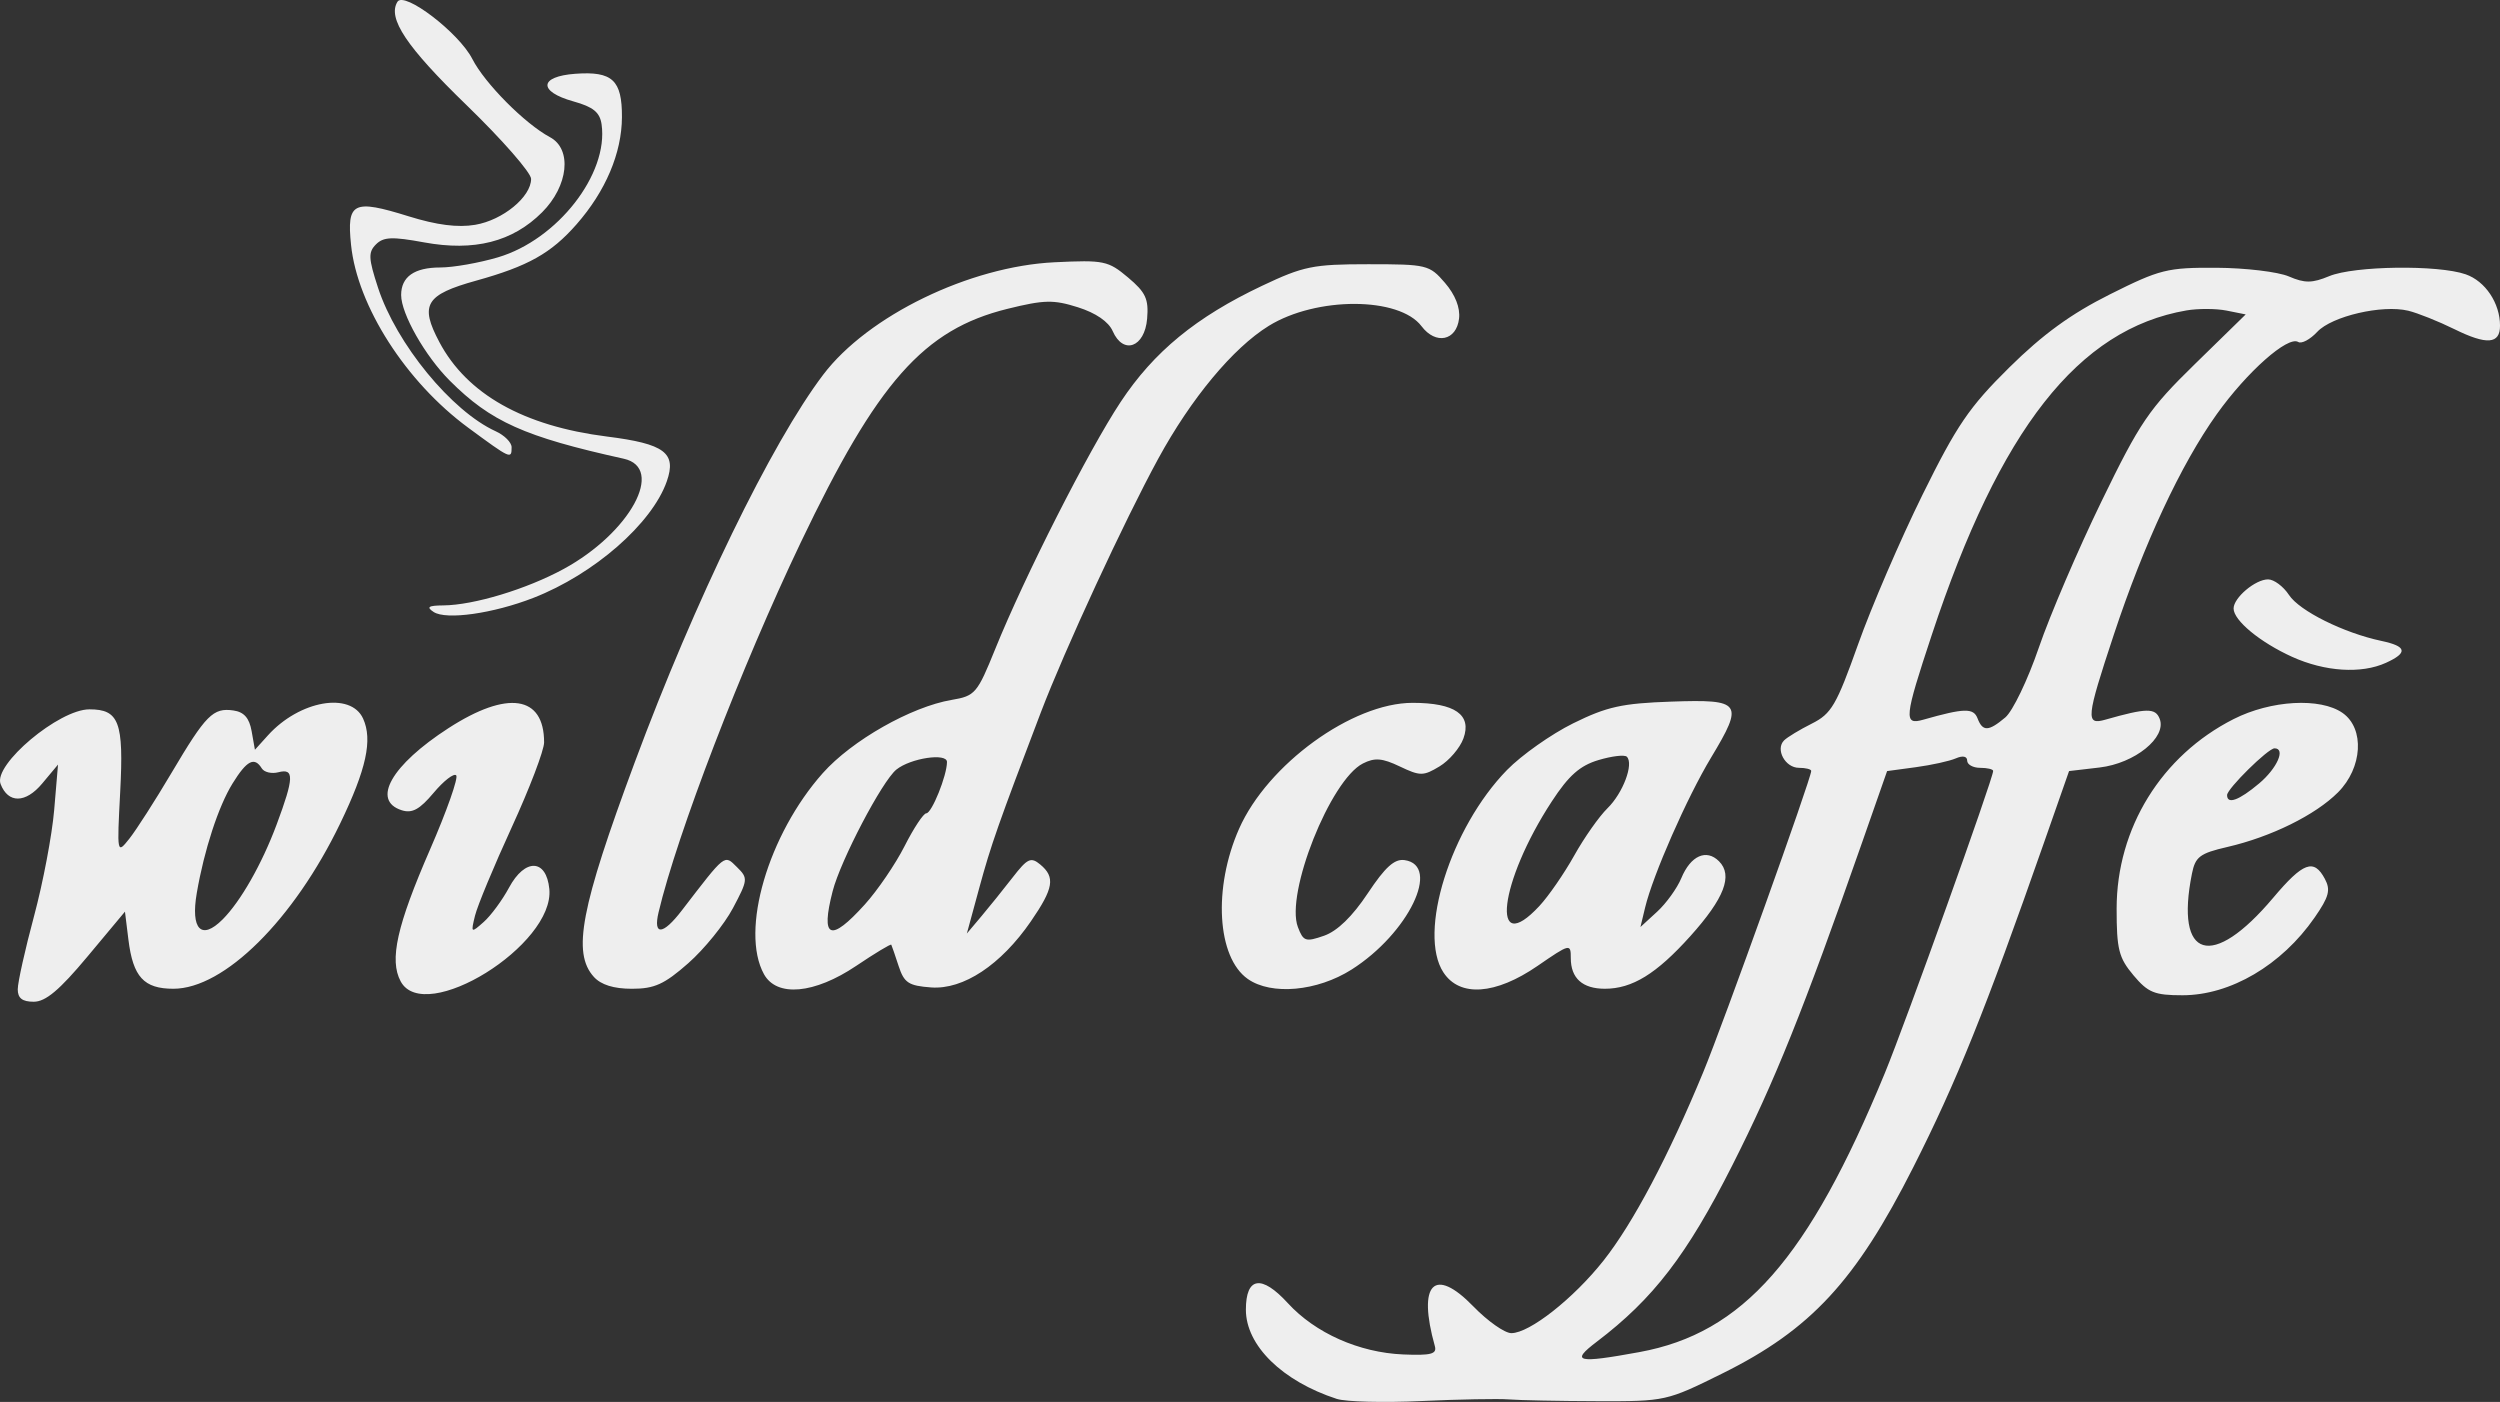 <svg
   xmlns:dc="http://purl.org/dc/elements/1.1/"
   xmlns:cc="http://creativecommons.org/ns#"
   xmlns:rdf="http://www.w3.org/1999/02/22-rdf-syntax-ns#"
   xmlns:svg="http://www.w3.org/2000/svg"
   xmlns="http://www.w3.org/2000/svg"
   xmlns:sodipodi="http://sodipodi.sourceforge.net/DTD/sodipodi-0.dtd"
   xmlns:inkscape="http://www.inkscape.org/namespaces/inkscape"
   viewBox="0 0 384.733 215.745"
   version="1.1"
   id="svg3368">
  <rect x="0" y="0" width="384.733" height="215.745" fill="#333333" stroke="none"/>
  <defs
     id="defs3372" />
  <path
    fill ="#eee"
     id="path3378"
     d="m 205.727,215.282 c -8.397,-2.734 -13.994,-8.225 -13.994,-13.728 0,-5.058 2.402,-5.435 6.453,-1.013 4.225,4.613 10.975,7.616 17.756,7.899 4.289,0.18 5.212,-0.062 4.872,-1.278 -2.699,-9.656 -0.107,-12.329 5.928,-6.111 2.194,2.261 4.822,4.111 5.84,4.111 2.807,0 9.573,-5.328 14.202,-11.183 4.525,-5.724 10.001,-16.077 15.338,-28.996 3.117,-7.545 16.612,-45.191 16.612,-46.341 0,-0.264 -0.852,-0.48 -1.893,-0.48 -2.116,0 -3.657,-2.85 -2.284,-4.222 0.488,-0.488 2.41,-1.651 4.27,-2.583 3.017,-1.512 3.785,-2.827 7.119,-12.195 2.055,-5.775 6.511,-16.125 9.903,-23 5.281,-10.706 7.198,-13.519 13.357,-19.603 5.175,-5.112 9.513,-8.266 15.476,-11.25 7.723,-3.866 8.836,-4.144 16.419,-4.102 4.474,0.025 9.484,0.625 11.134,1.334 2.463,1.058 3.576,1.05 6.218,-0.045 3.834,-1.59 16.749,-1.765 20.995,-0.284 3.027,1.055 5.287,4.438 5.287,7.914 0,2.831 -2.031,2.987 -7,0.539 -2.475,-1.219 -5.687,-2.502 -7.137,-2.851 -3.993,-0.96 -11.743,0.843 -13.989,3.253 -1.096,1.176 -2.413,1.879 -2.927,1.561 -1.594,-0.985 -7.887,4.592 -12.543,11.117 -5.513,7.726 -11.188,19.885 -15.844,33.946 -4.25,12.837 -4.36,13.932 -1.309,13.063 6.371,-1.814 7.72,-1.835 8.375,-0.128 1.099,2.865 -3.83,6.85 -9.26,7.486 l -4.687,0.549 -3.852,11 c -9.075,25.913 -13.463,36.811 -20.128,49.984 -8.862,17.516 -15.769,24.976 -29.369,31.718 -8.589,4.258 -8.771,4.298 -19.25,4.268 -5.819,-0.017 -11.929,-0.138 -13.579,-0.27 -1.65,-0.131 -7.725,-0.02 -13.5,0.249 -5.775,0.268 -11.628,0.12 -13.006,-0.329 z m 46.573,-7.206 c 15.931,-2.917 25.976,-14.335 37.756,-42.913 3.174,-7.701 16.678,-45.367 16.678,-46.52 0,-0.264 -0.9,-0.48 -2,-0.48 -1.1,0 -2,-0.498 -2,-1.107 0,-0.677 -0.679,-0.812 -1.75,-0.347 -0.962,0.418 -3.735,1.029 -6.161,1.357 l -4.411,0.597 -3.852,11 c -9.048,25.837 -13.452,36.789 -19.99,49.712 -6.967,13.772 -12.142,20.505 -20.837,27.108 -4.098,3.112 -3.078,3.36 6.566,1.594 z m 56.297,-97.663 c 1.147,-0.963 3.471,-5.8 5.165,-10.75 1.694,-4.95 6.033,-15.075 9.641,-22.5 5.945,-12.232 7.295,-14.217 14.378,-21.138 l 7.818,-7.638 -2.933,-0.587 c -1.613,-0.323 -4.395,-0.335 -6.183,-0.027 -16.633,2.863 -28.699,18.232 -39.191,49.92 -4.25,12.837 -4.36,13.932 -1.309,13.063 6.282,-1.789 7.723,-1.826 8.342,-0.214 0.794,2.07 1.685,2.044 4.272,-0.128 z M 2.733,152.235 c 0,-1.06 1.128,-6.123 2.506,-11.25 1.378,-5.127 2.772,-12.472 3.098,-16.322 l 0.592,-7 -2.438,2.918 c -2.556,3.06 -5.243,3.088 -6.402,0.067 -1.143,-2.978 8.984,-11.485 13.672,-11.485 4.568,0 5.3,1.956 4.739,12.667 -0.503,9.625 -0.502,9.633 1.409,7.234 1.052,-1.321 3.974,-5.88 6.492,-10.131 5.296,-8.941 6.388,-10.042 9.52,-9.597 1.632,0.232 2.445,1.156 2.805,3.187 l 0.506,2.86 1.998,-2.213 c 4.849,-5.371 12.745,-6.764 14.649,-2.584 1.487,3.264 0.5,7.79 -3.514,16.117 -7.16,14.85 -17.861,25.459 -25.682,25.459 -4.542,0 -6.211,-1.82 -6.918,-7.546 l -0.533,-4.319 -5.786,6.932 c -4.286,5.135 -6.425,6.932 -8.25,6.932 -1.766,0 -2.464,-0.546 -2.464,-1.928 z M 34.25,141.503 c 2.781,-2.781 6.057,-8.537 8.327,-14.628 2.677,-7.184 2.727,-8.674 0.269,-8.032 -1.038,0.271 -2.189,0.004 -2.559,-0.594 -1.134,-1.835 -2.301,-1.232 -4.501,2.327 -2.172,3.514 -4.367,10.237 -5.503,16.853 -0.965,5.62 0.705,7.335 3.967,4.073 z m 27.406,9.516 c -1.761,-3.291 -0.59,-8.542 4.528,-20.297 2.576,-5.916 4.385,-11.05 4.019,-11.408 -0.366,-0.358 -1.928,0.856 -3.472,2.697 -2.145,2.558 -3.301,3.191 -4.902,2.683 -4.709,-1.494 -1.602,-6.954 7.191,-12.637 9.078,-5.868 14.713,-5.029 14.713,2.191 0,1.218 -2.242,7.1 -4.982,13.069 -2.74,5.97 -5.282,12.09 -5.65,13.6 -0.653,2.684 -0.622,2.706 1.337,0.972 1.103,-0.976 2.857,-3.355 3.897,-5.287 2.457,-4.562 5.75,-4.449 6.203,0.213 0.836,8.605 -19.218,21.053 -22.883,14.204 z m 266.666,-0.933 c -2.259,-2.685 -2.589,-3.991 -2.588,-10.25 0.001,-12.377 6.892,-23.545 17.999,-29.173 5.752,-2.915 13.353,-3.342 16.777,-0.943 3.423,2.398 3.07,8.442 -0.715,12.227 -3.484,3.484 -10.295,6.844 -17.02,8.396 -4.228,0.976 -4.929,1.503 -5.448,4.095 -2.636,13.179 3.088,14.89 12.494,3.734 4.623,-5.483 6.264,-6.086 7.955,-2.927 0.922,1.722 0.648,2.754 -1.579,5.968 -5.071,7.318 -12.95,11.95 -20.327,11.95 -4.312,0 -5.299,-0.402 -7.55,-3.077 z m 19.334,-29.512 c 2.79,-2.347 4.134,-5.411 2.374,-5.411 -0.989,0 -7.298,6.221 -7.298,7.196 0,1.484 1.824,0.823 4.923,-1.785 z M 91.388,150.334 c -3.346,-3.697 -2.033,-10.588 6.286,-32.992 9.234,-24.869 21.05,-49.178 29.011,-59.679 6.873,-9.067 22.525,-16.672 35.609,-17.302 7.594,-0.366 8.248,-0.23 11.302,2.34 2.724,2.292 3.194,3.306 2.939,6.345 -0.37,4.421 -3.681,5.61 -5.302,1.903 -0.631,-1.443 -2.599,-2.792 -5.337,-3.658 -3.767,-1.192 -5.192,-1.161 -10.843,0.233 -12.902,3.184 -20.014,11.223 -31.839,35.991 -9.106,19.072 -19.034,44.904 -21.869,56.898 -0.853,3.611 0.665,3.494 3.562,-0.276 6.829,-8.886 6.525,-8.646 8.5,-6.701 1.732,1.705 1.709,1.943 -0.613,6.32 -1.327,2.501 -4.422,6.316 -6.877,8.478 -3.683,3.242 -5.2,3.93 -8.669,3.93 -2.803,0 -4.756,-0.61 -5.859,-1.829 z M 117.566,149.913 c -3.682,-6.693 0.648,-21.484 9.057,-30.936 4.474,-5.03 13.605,-10.214 19.845,-11.269 3.6,-0.608 3.924,-0.988 6.696,-7.842 4.523,-11.184 14.325,-30.492 19.293,-38.004 5.117,-7.737 11.617,-13.074 21.791,-17.891 6.354,-3.008 7.83,-3.308 16.32,-3.308 9.037,0 9.413,0.091 11.805,2.87 1.579,1.834 2.36,3.816 2.166,5.491 -0.398,3.422 -3.589,4.076 -5.772,1.183 -3.439,-4.559 -16.181,-4.588 -23.519,-0.052 -5.492,3.394 -11.938,11.144 -17.013,20.454 -5.236,9.606 -14.365,29.338 -18.068,39.054 -6.522,17.112 -7.662,20.361 -9.442,26.901 l -1.932,7.099 2.22,-2.633 c 1.221,-1.448 3.392,-4.146 4.824,-5.994 2.279,-2.942 2.808,-3.191 4.25,-1.994 2.346,1.947 2.065,3.654 -1.441,8.748 -4.613,6.705 -10.4,10.537 -15.359,10.17 -3.467,-0.256 -4.15,-0.707 -4.995,-3.297 -0.538,-1.65 -1.046,-3.124 -1.129,-3.277 -0.083,-0.152 -2.508,1.31 -5.391,3.25 -6.444,4.336 -12.238,4.857 -14.207,1.277 z m 15.516,-10.714 c 1.97,-2.18 4.73,-6.23 6.133,-9 1.404,-2.77 2.904,-5.036 3.334,-5.036 0.839,0 3.184,-5.818 3.184,-7.9 0,-1.435 -5.599,-0.595 -7.786,1.169 -2.193,1.768 -8.576,13.946 -9.805,18.706 -1.889,7.319 -0.38,7.949 4.94,2.061 z m 58.95,11.461 c -4.746,-3.325 -5.369,-14.015 -1.346,-23.119 4.381,-9.915 17.42,-19.378 26.702,-19.378 6.525,0 9.152,1.841 7.822,5.481 -0.537,1.472 -2.195,3.408 -3.684,4.303 -2.497,1.501 -2.971,1.501 -6.105,0.007 -2.715,-1.295 -3.857,-1.386 -5.686,-0.456 -5.005,2.547 -11.952,20.037 -9.999,25.173 0.839,2.206 1.188,2.321 4.029,1.331 2.033,-0.709 4.358,-2.963 6.712,-6.509 2.699,-4.065 4.122,-5.35 5.679,-5.127 5.667,0.81 0.586,11.298 -8.16,16.845 -5.29,3.355 -12.331,3.994 -15.964,1.449 z m 30.104,-1.004 c -3.982,-6.077 1.099,-22.264 9.778,-31.155 2.235,-2.289 6.821,-5.524 10.191,-7.189 5.188,-2.562 7.504,-3.074 15.106,-3.338 10.819,-0.375 11.199,0.162 6.105,8.622 -3.705,6.153 -8.946,18.069 -10.145,23.067 l -0.72,3 2.561,-2.349 c 1.408,-1.292 3.088,-3.622 3.733,-5.178 1.432,-3.457 3.851,-4.54 5.796,-2.594 2.178,2.178 0.828,5.699 -4.426,11.542 -5.204,5.788 -8.928,8.079 -13.132,8.079 -3.453,0 -5.25,-1.614 -5.25,-4.717 0,-2.266 -0.112,-2.239 -5.112,1.2 -6.48,4.457 -11.974,4.84 -14.484,1.009 z m 14.777,-10.243 c 1.405,-1.512 3.811,-5 5.348,-7.75 1.536,-2.75 3.841,-6.026 5.121,-7.28 2.386,-2.336 4.074,-6.831 2.978,-7.927 -0.338,-0.338 -2.304,-0.106 -4.37,0.514 -2.864,0.86 -4.571,2.373 -7.181,6.367 -8.122,12.425 -9.52,24.284 -1.895,16.076 z m 115.82,-38.334 c -4.924,-2.233 -9,-5.6 -9,-7.435 0,-1.656 3.345,-4.481 5.306,-4.481 0.907,0 2.355,1.079 3.219,2.397 1.609,2.455 8.428,5.846 14.225,7.073 3.911,0.828 4.117,1.813 0.703,3.369 -3.794,1.729 -9.392,1.371 -14.453,-0.923 z M 66.733,94.177 c -1.16,-0.76 -0.821,-0.989 1.5,-1.01 4.69,-0.043 12.803,-2.499 18.509,-5.605 10.228,-5.567 15.664,-15.549 9.241,-16.969 -15.28,-3.377 -20.451,-5.698 -26.765,-12.011 -3.802,-3.802 -7.485,-10.287 -7.485,-13.179 0,-2.811 2.028,-4.24 6.019,-4.24 1.99,0 5.992,-0.705 8.893,-1.566 9.149,-2.717 17.024,-12.823 15.936,-20.45 -0.267,-1.867 -1.271,-2.686 -4.347,-3.546 -5.452,-1.524 -5.275,-3.846 0.324,-4.249 5.695,-0.41 7.181,0.979 7.154,6.684 -0.026,5.524 -2.514,11.391 -6.995,16.494 -3.908,4.451 -7.449,6.437 -15.429,8.656 -7.81,2.171 -8.728,3.701 -5.673,9.46 4.249,8.009 12.962,12.918 25.799,14.535 8.868,1.117 10.731,2.508 9.208,6.876 -2.268,6.507 -11.183,14.301 -20.524,17.944 -6.2,2.418 -13.432,3.443 -15.364,2.177 z m 5.299,-28.373 c -9.565,-7.041 -17.037,-18.707 -18.008,-28.114 -0.678,-6.568 0.314,-7.063 8.844,-4.408 4.361,1.357 7.573,1.768 10.266,1.313 4.242,-0.717 8.599,-4.297 8.599,-7.066 0,-0.948 -4.469,-6.055 -9.931,-11.348 -9.255,-8.969 -12.202,-13.376 -10.636,-15.91 1.034,-1.673 9.46,4.762 11.519,8.797 1.917,3.758 8.09,9.976 11.96,12.047 3.431,1.836 2.832,7.504 -1.222,11.558 -4.545,4.545 -10.445,6.047 -18.171,4.625 -4.897,-0.901 -6.237,-0.845 -7.39,0.307 -1.21,1.21 -1.166,2.146 0.314,6.672 2.827,8.642 11.314,18.995 18.111,22.092 1.345,0.613 2.446,1.717 2.446,2.454 0,1.883 -0.106,1.836 -6.701,-3.02 z"
     inkscape:connector-curvature="0" />
</svg>
